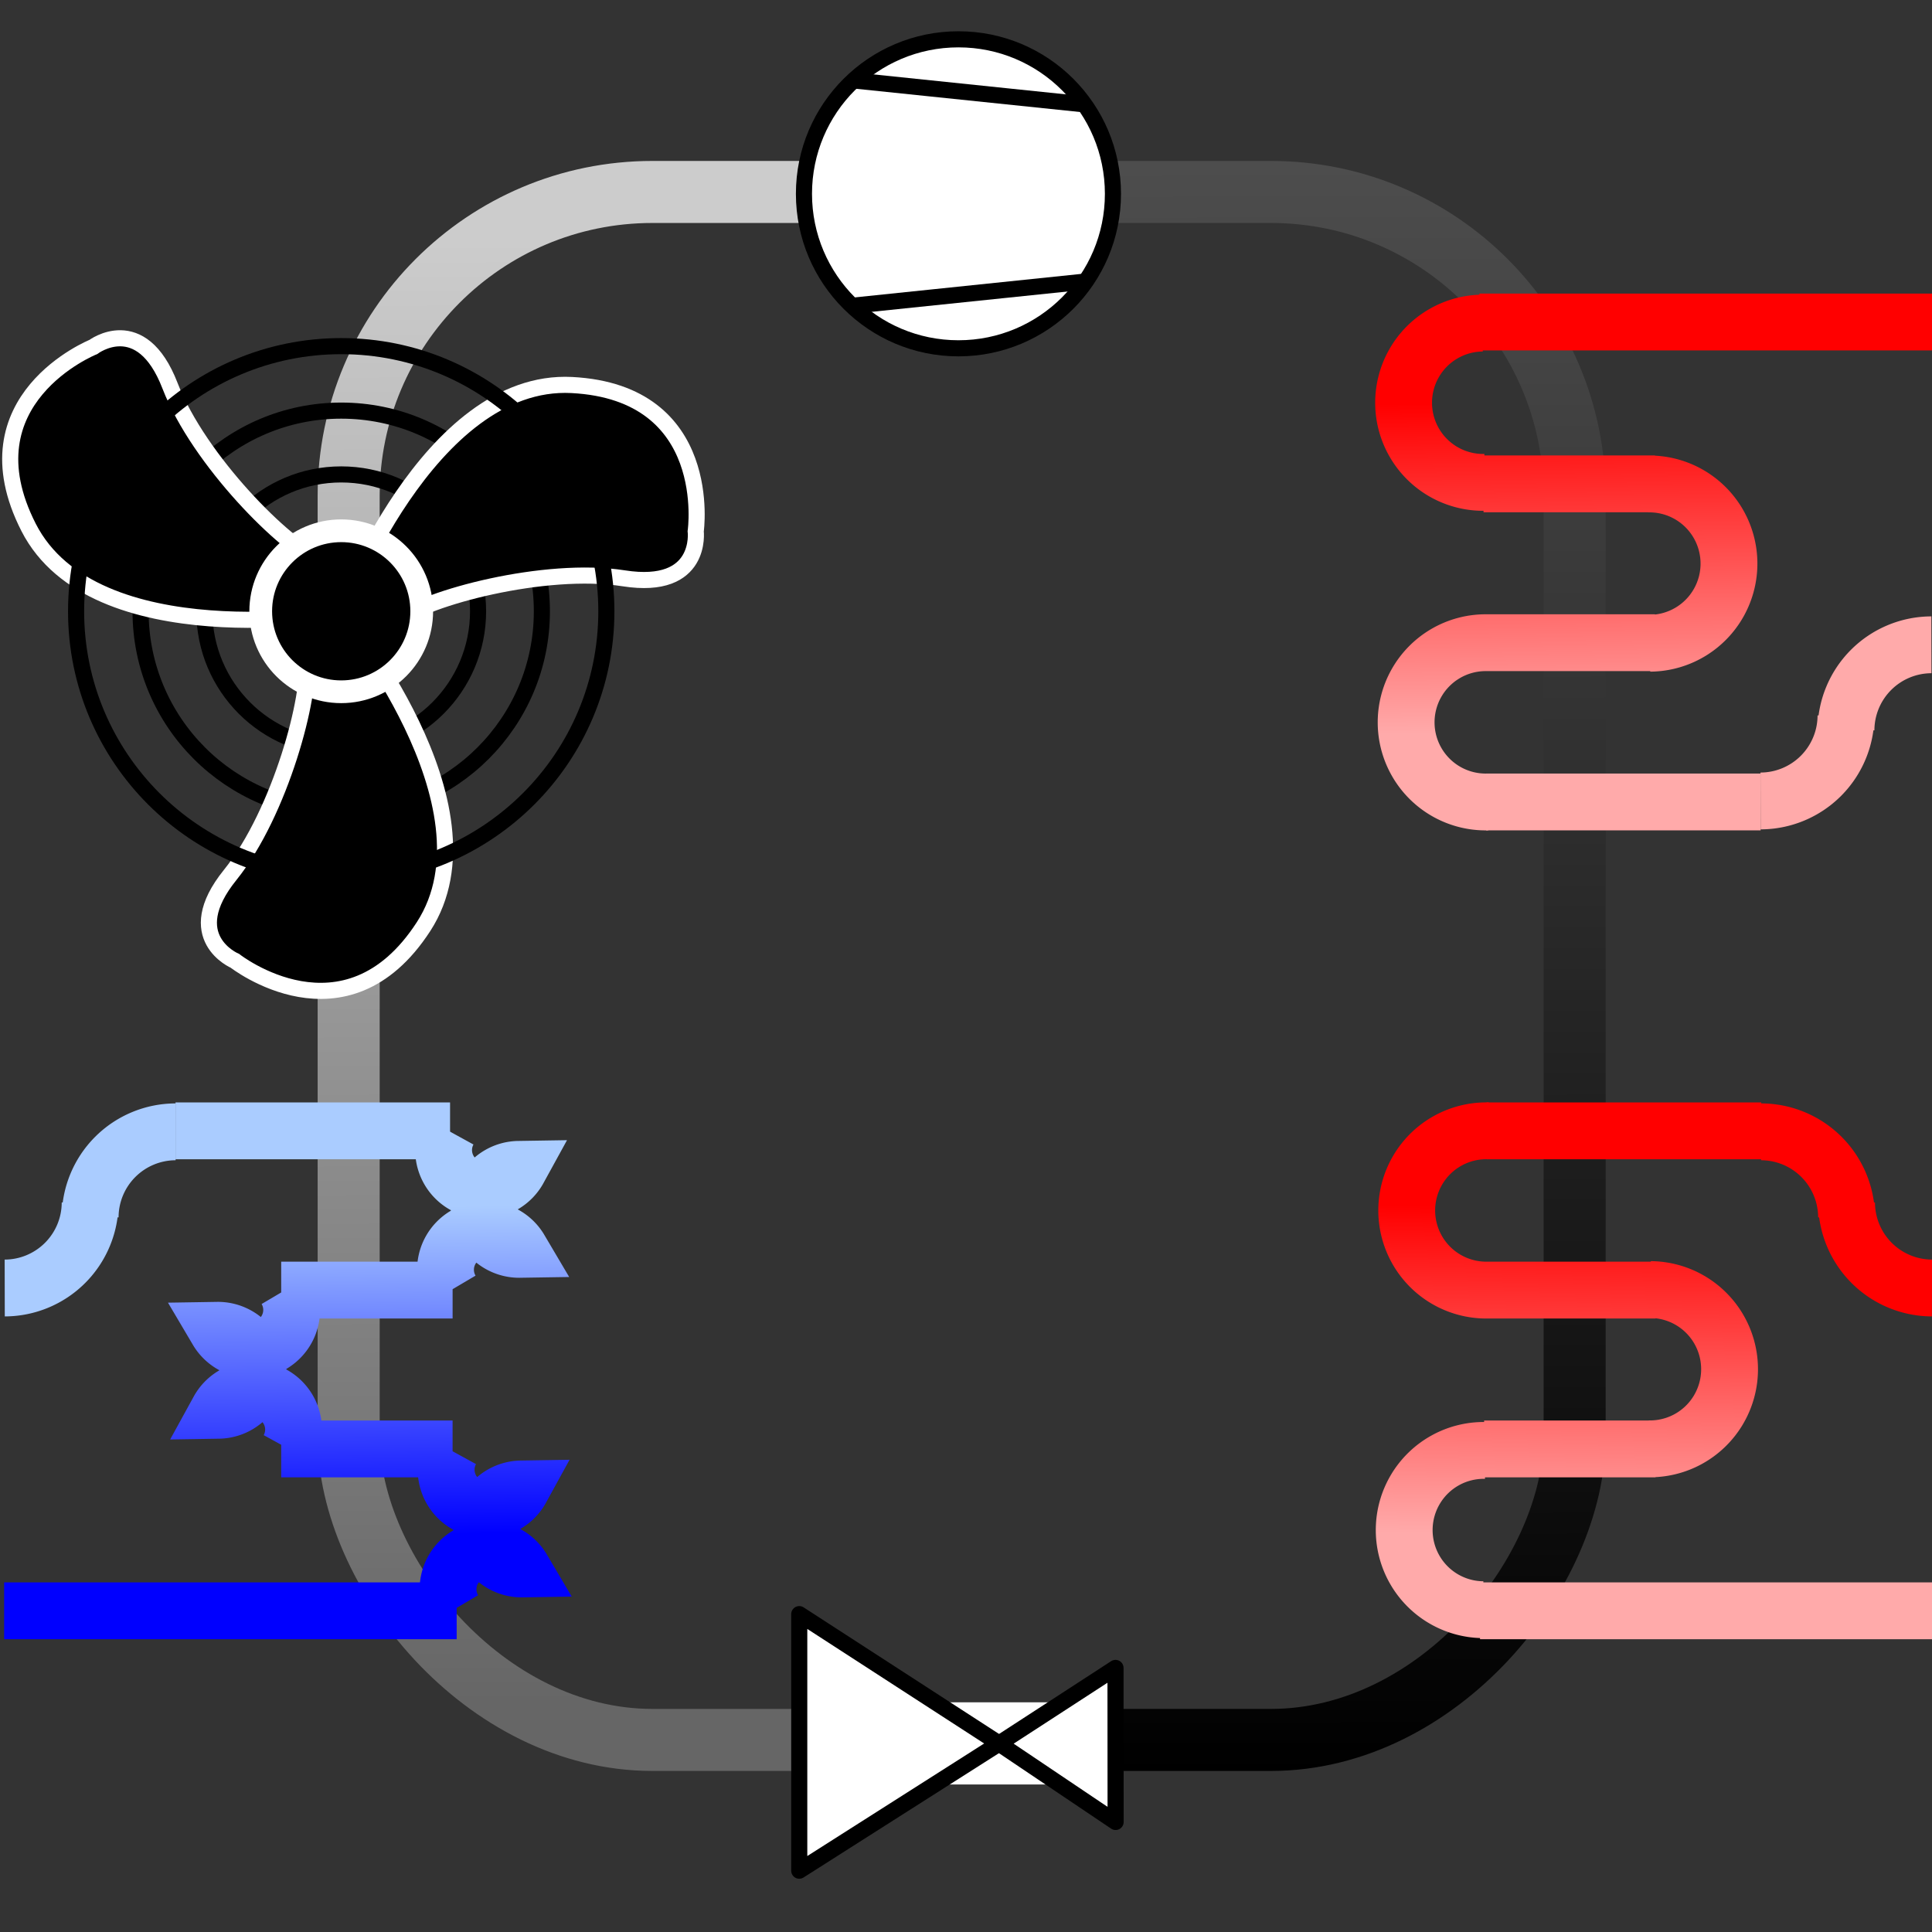 <?xml version="1.0" encoding="UTF-8" standalone="no"?>
<svg
   xmlns:dc="http://purl.org/dc/elements/1.1/"
   xmlns:cc="http://creativecommons.org/ns#"
   xmlns:rdf="http://www.w3.org/1999/02/22-rdf-syntax-ns#"
   xmlns:svg="http://www.w3.org/2000/svg"
   xmlns="http://www.w3.org/2000/svg"
   xmlns:xlink="http://www.w3.org/1999/xlink"
   xmlns:sodipodi="http://sodipodi.sourceforge.net/DTD/sodipodi-0.dtd"
   xmlns:inkscape="http://www.inkscape.org/namespaces/inkscape"
   inkscape:export-ydpi="96"
   inkscape:export-xdpi="96"
   inkscape:export-filename="C:\Daten\GIT\pytrnsys_gui\trnsysGUI\images\HPDoubleDual.png"
   sodipodi:docname="HPDoubleDual.svg"
   inkscape:version="1.0 (4035a4fb49, 2020-05-01)"
   id="svg103"
   version="1.1"
   viewBox="0 0 120 120"
   height="120mm"
   width="120mm">
  <rect x="0" y="0" width="120" height="120" fill="#333333" stroke="none"/>
  <defs
     id="defs97">
    <linearGradient
       id="linearGradient894"
       inkscape:collect="always">
      <stop
         id="stop890"
         offset="0"
         style="stop-color:#aaccff;stop-opacity:1" />
      <stop
         id="stop892"
         offset="1"
         style="stop-color:#0000ff;stop-opacity:1" />
    </linearGradient>
    <linearGradient
       inkscape:collect="always"
       id="linearGradient885">
      <stop
         style="stop-color:#ff0000;stop-opacity:1"
         offset="0"
         id="stop881" />
      <stop
         style="stop-color:#ffaaaa;stop-opacity:1"
         offset="1"
         id="stop883" />
    </linearGradient>
    <linearGradient
       inkscape:collect="always"
       id="linearGradient879">
      <stop
         style="stop-color:#ff0000;stop-opacity:1"
         offset="0"
         id="stop875" />
      <stop
         style="stop-color:#ffaaaa;stop-opacity:1"
         offset="1"
         id="stop877" />
    </linearGradient>
    <linearGradient
       id="linearGradient1046"
       inkscape:collect="always">
      <stop
         id="stop1042"
         offset="0"
         style="stop-color:#0000ff;stop-opacity:1" />
      <stop
         id="stop1044"
         offset="1"
         style="stop-color:#ff0000;stop-opacity:1" />
    </linearGradient>
    <linearGradient
       id="linearGradient858"
       inkscape:collect="always">
      <stop
         id="stop854"
         offset="0"
         style="stop-color:#cccccc;stop-opacity:1" />
      <stop
         id="stop856"
         offset="1"
         style="stop-color:#666666;stop-opacity:1" />
    </linearGradient>
    <linearGradient
       id="linearGradient850"
       inkscape:collect="always">
      <stop
         id="stop846"
         offset="0"
         style="stop-color:#000000;stop-opacity:1" />
      <stop
         id="stop848"
         offset="1"
         style="stop-color:#4d4d4d;stop-opacity:1" />
    </linearGradient>
    <clipPath
       id="clipPath840"
       clipPathUnits="userSpaceOnUse">
      <rect
         y="73.804"
         x="34.494"
         height="120"
         width="60"
         id="rect842"
         style="fill:#ffff00;fill-rule:evenodd;stroke:none;stroke-width:0.293" />
    </clipPath>
    <linearGradient
       gradientUnits="userSpaceOnUse"
       y2="84.097"
       x2="94.494"
       y1="184.071"
       x1="94.289"
       id="linearGradient852"
       xlink:href="#linearGradient850"
       inkscape:collect="always" />
    <linearGradient
       gradientUnits="userSpaceOnUse"
       y2="179.538"
       x2="87.674"
       y1="88.67"
       x1="87.316"
       id="linearGradient860"
       xlink:href="#linearGradient858"
       inkscape:collect="always" />
    <linearGradient
       inkscape:collect="always"
       xlink:href="#linearGradient1046"
       id="linearGradient912"
       gradientUnits="userSpaceOnUse"
       x1="118.983"
       y1="101.079"
       x2="118.623"
       y2="166.657"
       gradientTransform="matrix(0.63,0,0,0.63,46.995,64.367)" />
    <linearGradient
       inkscape:collect="always"
       xlink:href="#linearGradient879"
       id="linearGradient933"
       gradientUnits="userSpaceOnUse"
       gradientTransform="matrix(0.617,0,0,0.617,48.739,46.627)"
       x1="118.769"
       y1="165.378"
       x2="118.408"
       y2="198.379" />
    <linearGradient
       inkscape:collect="always"
       xlink:href="#linearGradient1046"
       id="linearGradient937"
       gradientUnits="userSpaceOnUse"
       gradientTransform="matrix(0.617,0,0,0.617,76.463,46.496)"
       x1="118.983"
       y1="101.079"
       x2="118.623"
       y2="166.657" />
    <linearGradient
       inkscape:collect="always"
       xlink:href="#linearGradient1046"
       id="linearGradient979"
       gradientUnits="userSpaceOnUse"
       gradientTransform="matrix(0.617,0,0,-0.617,48.703,221.03)"
       x1="103.98"
       y1="162.163"
       x2="95.475"
       y2="190.02" />
    <linearGradient
       inkscape:collect="always"
       xlink:href="#linearGradient885"
       id="linearGradient1004"
       gradientUnits="userSpaceOnUse"
       gradientTransform="matrix(0.617,0,0,-0.617,48.703,221.03)"
       x1="118.769"
       y1="197.957"
       x2="119.051"
       y2="164.728" />
    <linearGradient
       inkscape:collect="always"
       xlink:href="#linearGradient894"
       id="linearGradient888"
       gradientUnits="userSpaceOnUse"
       gradientTransform="matrix(-0.617,0,0,0.617,140.542,46.627)"
       x1="118.769"
       y1="165.378"
       x2="118.408"
       y2="198.379" />
  </defs>
  <sodipodi:namedview
     inkscape:window-maximized="1"
     inkscape:window-y="-9"
     inkscape:window-x="2391"
     inkscape:window-height="1271"
     inkscape:window-width="2400"
     fit-margin-bottom="0"
     fit-margin-right="0"
     fit-margin-left="0"
     fit-margin-top="0"
     showgrid="false"
     inkscape:document-rotation="0"
     inkscape:current-layer="layer1"
     inkscape:document-units="mm"
     inkscape:cy="227.85555"
     inkscape:cx="176.77303"
     inkscape:zoom="2"
     inkscape:pageshadow="2"
     inkscape:pageopacity="0.0"
     borderopacity="1.0"
     bordercolor="#666666"
     pagecolor="#ffffff"
     id="base" />
  <g
     transform="translate(-34.494,-73.804)"
     id="layer1"
     inkscape:groupmode="layer"
     inkscape:label="Ebene 1">
    <rect
       clip-path="url(#clipPath840)"
       ry="18.866"
       y="85.727"
       x="56.15"
       height="96.147"
       width="76.147"
       id="rect836"
       style="fill:none;stroke:url(#linearGradient860);stroke-width:3.853;stroke-linecap:round;stroke-linejoin:miter;stroke-miterlimit:4;stroke-dasharray:none" />
    <g
       transform="matrix(-1,0,0,1,221.825,63.5)"
       id="g921">
      <circle
         r="8.5"
         cy="48.271"
         cx="-166.137"
         id="circle870"
         style="fill:none;stroke:#000000;stroke-width:0.999;stroke-linecap:round;stroke-miterlimit:4;stroke-dasharray:none"
         transform="scale(-1,1)" />
      <circle
         style="fill:none;stroke:#000000;stroke-width:1;stroke-linecap:round;stroke-miterlimit:4;stroke-dasharray:none"
         id="circle872"
         cx="-166.137"
         cy="48.271"
         r="12.463"
         transform="scale(-1,1)" />
      <path
         style="fill:#000000;stroke:#ffffff;stroke-width:1;stroke-linecap:butt;stroke-linejoin:miter;stroke-miterlimit:4;stroke-dasharray:none;stroke-opacity:1"
         d="m 166.132,48.38 c 0,0 -5.388,-14.624 -14.316,-14.162 -8.928,0.462 -7.697,9.082 -7.697,9.082 0,0 -0.462,3.694 4.464,2.925 4.926,-0.77 12.315,1.231 14.008,2.617 1.693,1.385 3.54,-0.462 3.54,-0.462 z"
         id="path860" />
      <path
         style="fill:#000000;stroke:#ffffff;stroke-width:1;stroke-linecap:butt;stroke-linejoin:miter;stroke-miterlimit:4;stroke-dasharray:none;stroke-opacity:1"
         d="m 166.132,48.38 c 0,0 -9.971,11.978 -5.107,19.479 4.864,7.501 11.714,2.124 11.714,2.124 0,0 3.43,-1.447 0.301,-5.328 -3.129,-3.881 -5.091,-11.28 -4.738,-13.44 0.353,-2.159 -2.17,-2.835 -2.17,-2.835 z"
         id="path866" />
      <path
         id="path864"
         d="m 166.132,48.38 c 0,0 15.358,2.646 19.422,-5.317 4.064,-7.963 -4.017,-11.206 -4.017,-11.206 0,0 -2.969,-2.247 -4.765,2.404 -1.796,4.651 -7.224,10.049 -9.27,10.823 -2.046,0.774 -1.37,3.297 -1.37,3.297 z"
         style="fill:#000000;stroke:#ffffff;stroke-width:1;stroke-linecap:butt;stroke-linejoin:miter;stroke-miterlimit:4;stroke-dasharray:none;stroke-opacity:1" />
      <circle
         style="fill:#000000;stroke:#ffffff;stroke-width:1.412;stroke-linecap:round"
         id="path862"
         cx="-166.137"
         cy="48.271"
         r="5"
         transform="scale(-1,1)" />
      <circle
         r="16.468"
         cy="48.271"
         cx="-166.137"
         id="circle874"
         style="fill:none;stroke:#000000;stroke-width:1;stroke-linecap:round;stroke-miterlimit:4;stroke-dasharray:none"
         transform="scale(-1,1)" />
    </g>
    <path
       id="path884"
       d="M 62.448,144.043 H 45.395"
       style="fill:none;stroke:#aaccff;stroke-width:3.53;stroke-linecap:butt;stroke-linejoin:miter;stroke-miterlimit:4;stroke-dasharray:none;stroke-opacity:1" />
    <rect
       transform="matrix(-1,0,0,1,188.448,0)"
       style="fill:none;stroke:url(#linearGradient852);stroke-width:3.853;stroke-linecap:round;stroke-linejoin:miter;stroke-miterlimit:4;stroke-dasharray:none"
       id="rect844"
       width="76.147"
       height="96.147"
       x="56.15"
       y="85.727"
       ry="18.866"
       clip-path="url(#clipPath840)" />
    <rect
       y="179.538"
       x="87.674"
       height="5.103"
       width="12.662"
       id="rect1072"
       style="fill:#ffffff;stroke:none;stroke-width:1;stroke-linecap:round;stroke-linejoin:miter;stroke-miterlimit:4;stroke-dasharray:none;stroke-opacity:1" />
    <g
       id="g967">
      <path
         d="m 126.771,153.934 a 4.941,4.947 0 0 1 -4.273,-2.53 4.941,4.947 0 0 1 0.079,-4.969 4.941,4.947 0 0 1 4.351,-2.393 m -0.314,29.743 a 4.941,4.947 0 0 1 -4.273,-2.53 4.941,4.947 0 0 1 0.079,-4.969 4.941,4.947 0 0 1 4.351,-2.393 m 10.247,-9.992 a 4.941,4.947 0 0 1 4.273,2.53 4.941,4.947 0 0 1 -0.079,4.969 4.941,4.947 0 0 1 -4.351,2.393 m -10.185,-9.859 h 10.645 m -10.899,19.919 h 28.108 m -27.854,-10.054 h 10.645"
         style="fill:none;stroke:url(#linearGradient933);stroke-width:3.53;stroke-linecap:butt;stroke-linejoin:miter;stroke-miterlimit:4;stroke-dasharray:none;stroke-opacity:1"
         id="path931" />
      <path
         transform="rotate(-90)"
         sodipodi:open="true"
         d="m -153.804,154.494 a 5.319,5.318 0 0 1 5.309,-5.306"
         sodipodi:arc-type="arc"
         sodipodi:end="4.7104808"
         sodipodi:start="3.1438092"
         sodipodi:ry="5.318253"
         sodipodi:rx="5.3189349"
         sodipodi:cy="154.50584"
         sodipodi:cx="-148.48465"
         sodipodi:type="arc"
         id="path953"
         style="fill:none;stroke:#ff0000;stroke-width:3.53;stroke-linecap:butt;stroke-miterlimit:4;stroke-dasharray:none;stroke-opacity:1" />
      <path
         transform="rotate(90)"
         style="fill:none;stroke:#ff0000;stroke-width:3.53;stroke-linecap:butt;stroke-miterlimit:4;stroke-dasharray:none;stroke-opacity:1"
         id="path955"
         sodipodi:type="arc"
         sodipodi:cx="149.42296"
         sodipodi:cy="-143.86935"
         sodipodi:rx="5.3189349"
         sodipodi:ry="5.318253"
         sodipodi:start="3.1438092"
         sodipodi:end="4.7104808"
         sodipodi:arc-type="arc"
         d="m 144.104,-143.881 a 5.319,5.318 0 0 1 5.309,-5.306"
         sodipodi:open="true" />
      <path
         id="path957"
         d="m 126.834,144.043 h 17.053"
         style="fill:none;stroke:#ff0000;stroke-width:3.53;stroke-linecap:butt;stroke-linejoin:miter;stroke-miterlimit:4;stroke-dasharray:none;stroke-opacity:1" />
    </g>
    <path
       style="fill:none;stroke:#ff0000;stroke-width:3.53;stroke-linecap:butt;stroke-linejoin:miter;stroke-miterlimit:4;stroke-dasharray:none;stroke-opacity:1"
       d="m 126.386,93.804 h 28.108"
       id="path999" />
    <path
       id="path969"
       style="fill:none;stroke:url(#linearGradient1004);stroke-width:3.53;stroke-linecap:butt;stroke-linejoin:miter;stroke-miterlimit:4;stroke-dasharray:none;stroke-opacity:1"
       d="m 126.734,113.723 a 4.941,4.947 0 0 0 -4.273,2.53 4.941,4.947 0 0 0 0.079,4.969 4.941,4.947 0 0 0 4.351,2.393 m -0.314,-29.743 a 4.941,4.947 0 0 0 -4.273,2.53 4.941,4.947 0 0 0 0.079,4.969 4.941,4.947 0 0 0 4.351,2.393 m 10.247,9.992 a 4.941,4.947 0 0 0 4.273,-2.53 4.941,4.947 0 0 0 -0.079,-4.969 4.941,4.947 0 0 0 -4.351,-2.393 m -10.185,9.859 h 10.645 m -10.645,-9.865 h 10.645" />
    <path
       d="m 154.458,113.854 a 5.318,5.319 0 0 0 -5.306,5.309"
       style="fill:none;stroke:#ffaaaa;stroke-width:3.53;stroke-linecap:butt;stroke-miterlimit:4;stroke-dasharray:none;stroke-opacity:1"
       id="path971" />
    <path
       d="m 143.845,123.553 a 5.318,5.319 0 0 0 5.306,-5.309"
       style="fill:none;stroke:#ffaaaa;stroke-width:3.53;stroke-linecap:butt;stroke-miterlimit:4;stroke-dasharray:none;stroke-opacity:1"
       id="path973" />
    <path
       id="path975"
       d="M 126.798,123.615 H 143.85"
       style="fill:none;stroke:#ffaaaa;stroke-width:3.53;stroke-linecap:butt;stroke-linejoin:miter;stroke-miterlimit:4;stroke-dasharray:none;stroke-opacity:1" />
    <path
       d="m 62.511,153.934 a -4.941,4.947 0 0 0 4.273,-2.53 -4.941,4.947 0 0 0 -0.079,-4.969 -4.941,4.947 0 0 0 -4.351,-2.393 m 0.314,29.743 a -4.941,4.947 0 0 0 4.273,-2.53 -4.941,4.947 0 0 0 -0.079,-4.969 -4.941,4.947 0 0 0 -4.351,-2.393 m -10.247,-9.992 a -4.941,4.947 0 0 0 -4.273,2.53 -4.941,4.947 0 0 0 0.079,4.969 -4.941,4.947 0 0 0 4.351,2.393 m 10.185,-9.859 H 51.96 m 10.899,19.919 H 34.751 M 62.605,163.8 H 51.96"
       style="fill:none;stroke:url(#linearGradient888);stroke-width:3.53;stroke-linecap:butt;stroke-linejoin:miter;stroke-miterlimit:4;stroke-dasharray:none;stroke-opacity:1"
       id="path878" />
    <path
       transform="matrix(0,-1,-1,0,0,0)"
       sodipodi:open="true"
       sodipodi:arc-type="arc"
       sodipodi:end="4.7104808"
       sodipodi:start="3.1438092"
       sodipodi:ry="5.318253"
       sodipodi:rx="5.3189349"
       sodipodi:cy="-34.775658"
       sodipodi:cx="-148.48465"
       sodipodi:type="arc"
       id="path880"
       style="fill:none;stroke:#aaccff;stroke-width:3.53;stroke-linecap:butt;stroke-miterlimit:4;stroke-dasharray:none;stroke-opacity:1"
       d="m -153.804,-34.787 a 5.319,5.318 0 0 1 5.309,-5.306" />
    <path
       transform="matrix(0,1,1,0,0,0)"
       style="fill:none;stroke:#aaccff;stroke-width:3.53;stroke-linecap:butt;stroke-miterlimit:4;stroke-dasharray:none;stroke-opacity:1"
       id="path882"
       sodipodi:type="arc"
       sodipodi:cx="149.42296"
       sodipodi:cy="45.412148"
       sodipodi:rx="5.3189349"
       sodipodi:ry="5.318253"
       sodipodi:start="3.1438092"
       sodipodi:end="4.7104808"
       sodipodi:arc-type="arc"
       sodipodi:open="true"
       d="m 144.104,45.4 a 5.319,5.318 0 0 1 5.309,-5.306" />
    <circle
       r="9.596"
       cy="85.842"
       cx="94.025"
       id="path1056-1"
       style="fill:#ffffff;stroke:#000000;stroke-width:1;stroke-linecap:round;stroke-linejoin:miter;stroke-miterlimit:4;stroke-dasharray:none;stroke-opacity:1" />
    <path
       style="fill:none;stroke:#000000;stroke-width:1;stroke-linecap:butt;stroke-linejoin:miter;stroke-miterlimit:4;stroke-dasharray:none;stroke-opacity:1"
       d="m 87.524,78.8 14.298,1.484"
       id="path873" />
    <path
       id="path875"
       d="M 87.524,92.785 101.822,91.301"
       style="fill:none;stroke:#000000;stroke-width:1;stroke-linecap:butt;stroke-linejoin:miter;stroke-miterlimit:4;stroke-dasharray:none;stroke-opacity:1" />
    <g
       transform="translate(2.425,0.215)"
       id="g879">
      <path
         style="fill:#ffffff;stroke:#000000;stroke-width:1;stroke-linecap:butt;stroke-linejoin:round;stroke-miterlimit:4;stroke-dasharray:none;stroke-opacity:1"
         d="m 94.123,181.884 7.232,-4.697 0.007,9.568 z"
         id="path867" />
      <path
         style="fill:#ffffff;stroke:#000000;stroke-width:1;stroke-linecap:butt;stroke-linejoin:round;stroke-miterlimit:4;stroke-dasharray:none;stroke-opacity:1"
         d="m 94.123,181.884 -12.411,7.897 -3e-6,-15.935 z"
         id="path871" />
    </g>
  </g>
</svg>
